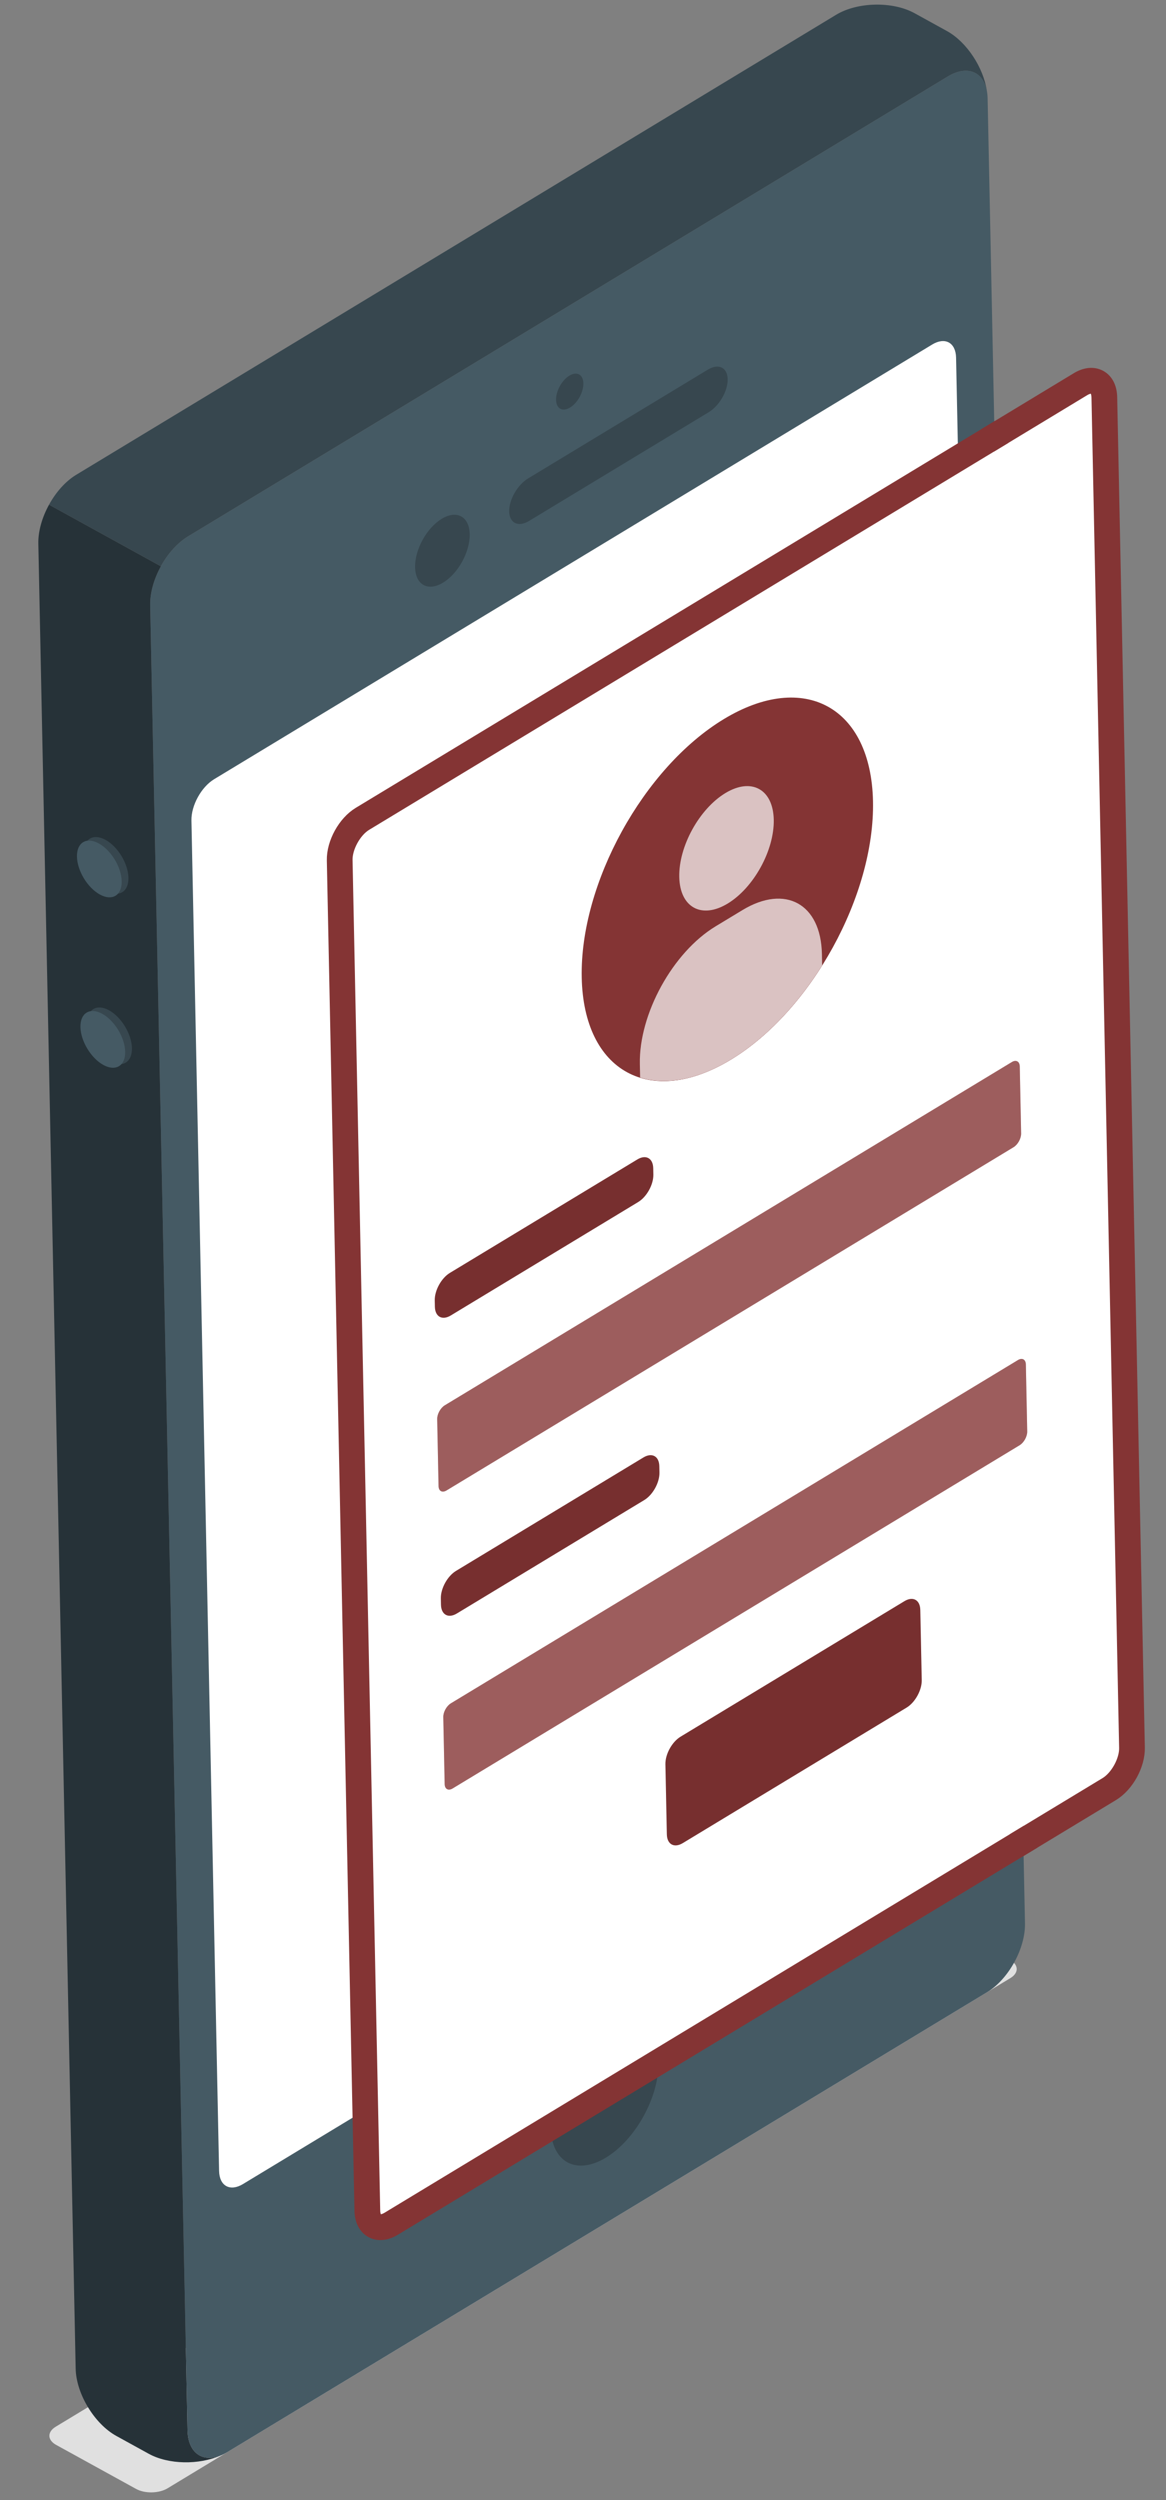 <svg width="70" height="150" viewBox="0 0 70 150" fill="none" xmlns="http://www.w3.org/2000/svg">
<rect x="0" y="0" width="70" height="150" fill="#808080" stroke="none"/>
<path d="M10.06 149.294L60.658 118.683C61.172 118.372 61.163 117.884 60.636 117.593L55.843 114.95C55.316 114.659 54.472 114.676 53.957 114.987L3.345 145.599C2.83 145.91 2.84 146.398 3.367 146.688L8.173 149.333C8.701 149.622 9.545 149.605 10.06 149.294Z" fill="#E0E0E0"/>
<path d="M56.905 4.585L11.289 32.182C10.002 32.961 8.984 34.811 9.015 36.315L11.257 145.812C11.288 147.317 12.356 147.904 13.643 147.126L59.26 119.529C60.547 118.751 61.565 116.9 61.534 115.397L59.291 5.899C59.26 4.395 58.192 3.807 56.905 4.585Z" fill="#455A64"/>
<path d="M11.289 32.182L56.905 4.585C58.056 3.89 59.029 4.288 59.246 5.455C59.04 4.055 58.04 2.518 56.849 1.863L54.907 0.793C53.589 0.068 51.477 0.111 50.191 0.89L4.575 28.487C3.931 28.876 3.355 29.533 2.944 30.281L9.658 33.976C10.069 33.229 10.646 32.572 11.289 32.182Z" fill="#37474F"/>
<path d="M4.543 142.117C4.574 143.621 5.667 145.428 6.985 146.153L8.928 147.222C10.119 147.878 11.954 147.899 13.247 147.323C12.144 147.768 11.285 147.159 11.257 145.812L9.015 36.315C8.999 35.563 9.246 34.724 9.658 33.977L2.944 30.281C2.532 31.029 2.285 31.868 2.301 32.62L4.543 142.117Z" fill="#263238"/>
<path d="M12.857 46.75L55.965 20.67C56.738 20.203 57.379 20.556 57.397 21.458L59.057 102.483C59.076 103.385 58.464 104.495 57.692 104.962L14.584 131.042C13.812 131.509 13.171 131.156 13.153 130.254L11.493 49.23C11.474 48.327 12.085 47.217 12.857 46.75Z" fill="white"/>
<path d="M34.183 22.538C33.73 22.812 33.372 23.463 33.383 23.991C33.394 24.521 33.77 24.727 34.222 24.453C34.675 24.18 35.033 23.529 35.022 23C35.011 22.471 34.636 22.264 34.183 22.538Z" fill="#37474F"/>
<path d="M36.218 121.892C34.431 122.974 33.016 125.544 33.059 127.633C33.102 129.721 34.585 130.538 36.373 129.456C38.16 128.375 39.575 125.805 39.532 123.716C39.489 121.628 38.005 120.811 36.218 121.892Z" fill="#37474F"/>
<path d="M26.52 31.127C25.615 31.675 24.898 32.976 24.92 34.034C24.942 35.093 25.693 35.506 26.599 34.958C27.505 34.411 28.22 33.109 28.199 32.051C28.177 30.993 27.425 30.579 26.52 31.127Z" fill="#37474F"/>
<path d="M30.569 30.685C30.583 31.39 31.117 31.647 31.76 31.257L42.546 24.732C43.189 24.343 43.699 23.456 43.685 22.75C43.67 22.045 43.137 21.788 42.493 22.178L31.708 28.703C31.065 29.093 30.555 29.98 30.569 30.685Z" fill="#37474F"/>
<path d="M6.337 50.391C7.079 50.799 7.694 51.816 7.711 52.663C7.729 53.509 7.142 53.864 6.4 53.456C5.658 53.048 5.043 52.031 5.025 51.185C5.008 50.338 5.596 49.983 6.337 50.391Z" fill="#37474F"/>
<path d="M6.547 60.616C7.288 61.024 7.903 62.041 7.921 62.888C7.938 63.734 7.351 64.089 6.609 63.681C5.868 63.273 5.252 62.256 5.235 61.409C5.218 60.563 5.805 60.208 6.547 60.616Z" fill="#37474F"/>
<path d="M5.931 50.605C6.673 51.013 7.289 52.03 7.306 52.876C7.323 53.722 6.736 54.078 5.994 53.669C5.252 53.261 4.637 52.244 4.62 51.398C4.603 50.551 5.19 50.196 5.931 50.605Z" fill="#455A64"/>
<path d="M6.141 60.829C6.882 61.237 7.498 62.255 7.515 63.101C7.533 63.948 6.946 64.303 6.203 63.895C5.462 63.487 4.847 62.47 4.829 61.623C4.812 60.776 5.4 60.421 6.141 60.829Z" fill="#455A64"/>
<path d="M66.298 23.839C66.28 22.936 65.639 22.584 64.866 23.051L59.706 26.173L21.758 49.131C20.986 49.598 20.375 50.708 20.393 51.61L22.053 132.635C22.072 133.537 22.713 133.89 23.485 133.423L61.447 110.456L66.593 107.343C67.365 106.875 67.976 105.765 67.958 104.863L66.298 23.839Z" fill="white" stroke="#843434" stroke-miterlimit="10"/>
<path d="M22.862 133.901C22.681 133.905 22.509 133.865 22.355 133.78C21.996 133.582 21.792 133.177 21.781 132.64L20.121 51.615C20.101 50.611 20.758 49.417 21.617 48.897L59.565 25.939L59.847 26.405L21.899 49.363C21.214 49.778 20.649 50.804 20.666 51.604L22.326 132.629C22.332 132.959 22.439 133.204 22.618 133.303C22.797 133.402 23.061 133.36 23.344 133.189L61.306 110.223L61.587 110.688L23.626 133.654C23.363 133.814 23.103 133.896 22.862 133.901Z" fill="#843434" stroke="#843434" stroke-miterlimit="10"/>
<path d="M61.588 110.689L61.306 110.223L66.452 107.11C67.137 106.695 67.702 105.669 67.686 104.869L66.026 23.845C66.019 23.515 65.913 23.269 65.734 23.17C65.556 23.072 65.291 23.113 65.007 23.284L59.847 26.406L59.565 25.94L64.725 22.818C65.185 22.54 65.636 22.495 65.996 22.693C66.355 22.891 66.559 23.296 66.57 23.834L68.23 104.858C68.251 105.862 67.594 107.056 66.734 107.576L61.588 110.689Z" fill="#843434" stroke="#843434" stroke-miterlimit="10"/>
<path d="M43.457 43.143C48.286 40.222 52.294 42.428 52.41 48.071C52.526 53.713 48.705 60.656 43.876 63.578C39.046 66.499 35.038 64.293 34.923 58.65C34.807 53.007 38.628 46.065 43.457 43.143Z" fill="#843434"/>
<path d="M43.548 47.584C45.114 46.636 46.415 47.352 46.452 49.182C46.49 51.013 45.25 53.266 43.684 54.213C42.117 55.161 40.816 54.445 40.779 52.614C40.741 50.784 41.981 48.532 43.548 47.584Z" fill="#843434"/>
<path d="M49.343 57.231C49.281 54.223 47.145 53.047 44.571 54.605L42.962 55.578C40.389 57.135 38.352 60.836 38.413 63.843L38.43 64.652C39.946 65.121 41.836 64.812 43.876 63.577C45.973 62.308 47.88 60.279 49.357 57.928L49.343 57.231Z" fill="#843434"/>
<path opacity="0.7" d="M43.548 47.584C45.114 46.636 46.415 47.352 46.452 49.182C46.49 51.013 45.25 53.266 43.684 54.213C42.117 55.161 40.816 54.445 40.779 52.614C40.741 50.784 41.981 48.532 43.548 47.584Z" fill="white"/>
<path opacity="0.7" d="M49.343 57.231C49.281 54.223 47.145 53.047 44.571 54.605L42.962 55.578C40.389 57.135 38.352 60.836 38.413 63.843L38.43 64.652C39.946 65.121 41.836 64.812 43.876 63.577C45.973 62.308 47.88 60.279 49.357 57.928L49.343 57.231Z" fill="white"/>
<path d="M27.009 76.372L38.261 69.566C38.776 69.254 39.203 69.49 39.216 70.091L39.224 70.467C39.236 71.068 38.829 71.808 38.313 72.12L27.062 78.926C26.547 79.238 26.12 79.003 26.108 78.401L26.1 78.025C26.087 77.424 26.495 76.684 27.009 76.372Z" fill="#843434"/>
<path opacity="0.1" d="M27.009 76.372L38.261 69.566C38.776 69.254 39.203 69.49 39.216 70.091L39.224 70.467C39.236 71.068 38.829 71.808 38.313 72.12L27.062 78.926C26.547 79.238 26.12 79.003 26.108 78.401L26.1 78.025C26.087 77.424 26.495 76.684 27.009 76.372Z" fill="black"/>
<path d="M26.701 84.317L60.743 63.722C61.001 63.566 61.214 63.684 61.221 63.985L61.303 68.004C61.309 68.305 61.105 68.675 60.848 68.831L26.806 89.426C26.548 89.581 26.335 89.464 26.328 89.163L26.246 85.144C26.24 84.843 26.444 84.473 26.701 84.317Z" fill="#843434"/>
<path opacity="0.2" d="M26.701 84.317L60.743 63.722C61.001 63.566 61.214 63.684 61.221 63.985L61.303 68.004C61.309 68.305 61.105 68.675 60.848 68.831L26.806 89.426C26.548 89.581 26.335 89.464 26.328 89.163L26.246 85.144C26.24 84.843 26.444 84.473 26.701 84.317Z" fill="white"/>
<path d="M27.376 94.252L38.627 87.446C39.142 87.134 39.57 87.369 39.582 87.971L39.59 88.347C39.602 88.948 39.195 89.688 38.679 90L27.428 96.806C26.914 97.118 26.486 96.882 26.474 96.281L26.466 95.905C26.454 95.304 26.861 94.564 27.376 94.252Z" fill="#843434"/>
<path opacity="0.1" d="M27.376 94.252L38.627 87.446C39.142 87.134 39.57 87.369 39.582 87.971L39.59 88.347C39.602 88.948 39.195 89.688 38.679 90L27.428 96.806C26.914 97.118 26.486 96.882 26.474 96.281L26.466 95.905C26.454 95.304 26.861 94.564 27.376 94.252Z" fill="black"/>
<path d="M27.067 102.197L61.11 81.602C61.367 81.446 61.581 81.564 61.587 81.865L61.669 85.884C61.675 86.185 61.471 86.555 61.214 86.711L27.172 107.306C26.915 107.461 26.701 107.344 26.695 107.043L26.612 103.024C26.606 102.723 26.81 102.353 27.067 102.197Z" fill="#843434"/>
<path opacity="0.2" d="M27.067 102.197L61.11 81.602C61.367 81.446 61.581 81.564 61.587 81.865L61.669 85.884C61.675 86.185 61.471 86.555 61.214 86.711L27.172 107.306C26.915 107.461 26.701 107.344 26.695 107.043L26.612 103.024C26.606 102.723 26.81 102.353 27.067 102.197Z" fill="white"/>
<path d="M40.858 104.198L54.295 96.069C54.81 95.757 55.237 95.992 55.249 96.594L55.336 100.801C55.348 101.403 54.941 102.143 54.426 102.454L40.989 110.584C40.474 110.895 40.047 110.66 40.034 110.059L39.948 105.851C39.936 105.249 40.343 104.509 40.858 104.198Z" fill="#843434"/>
<path opacity="0.1" d="M40.858 104.198L54.295 96.069C54.81 95.757 55.237 95.992 55.249 96.594L55.336 100.801C55.348 101.403 54.941 102.143 54.426 102.454L40.989 110.584C40.474 110.895 40.047 110.66 40.034 110.059L39.948 105.851C39.936 105.249 40.343 104.509 40.858 104.198Z" fill="black"/>
</svg>
